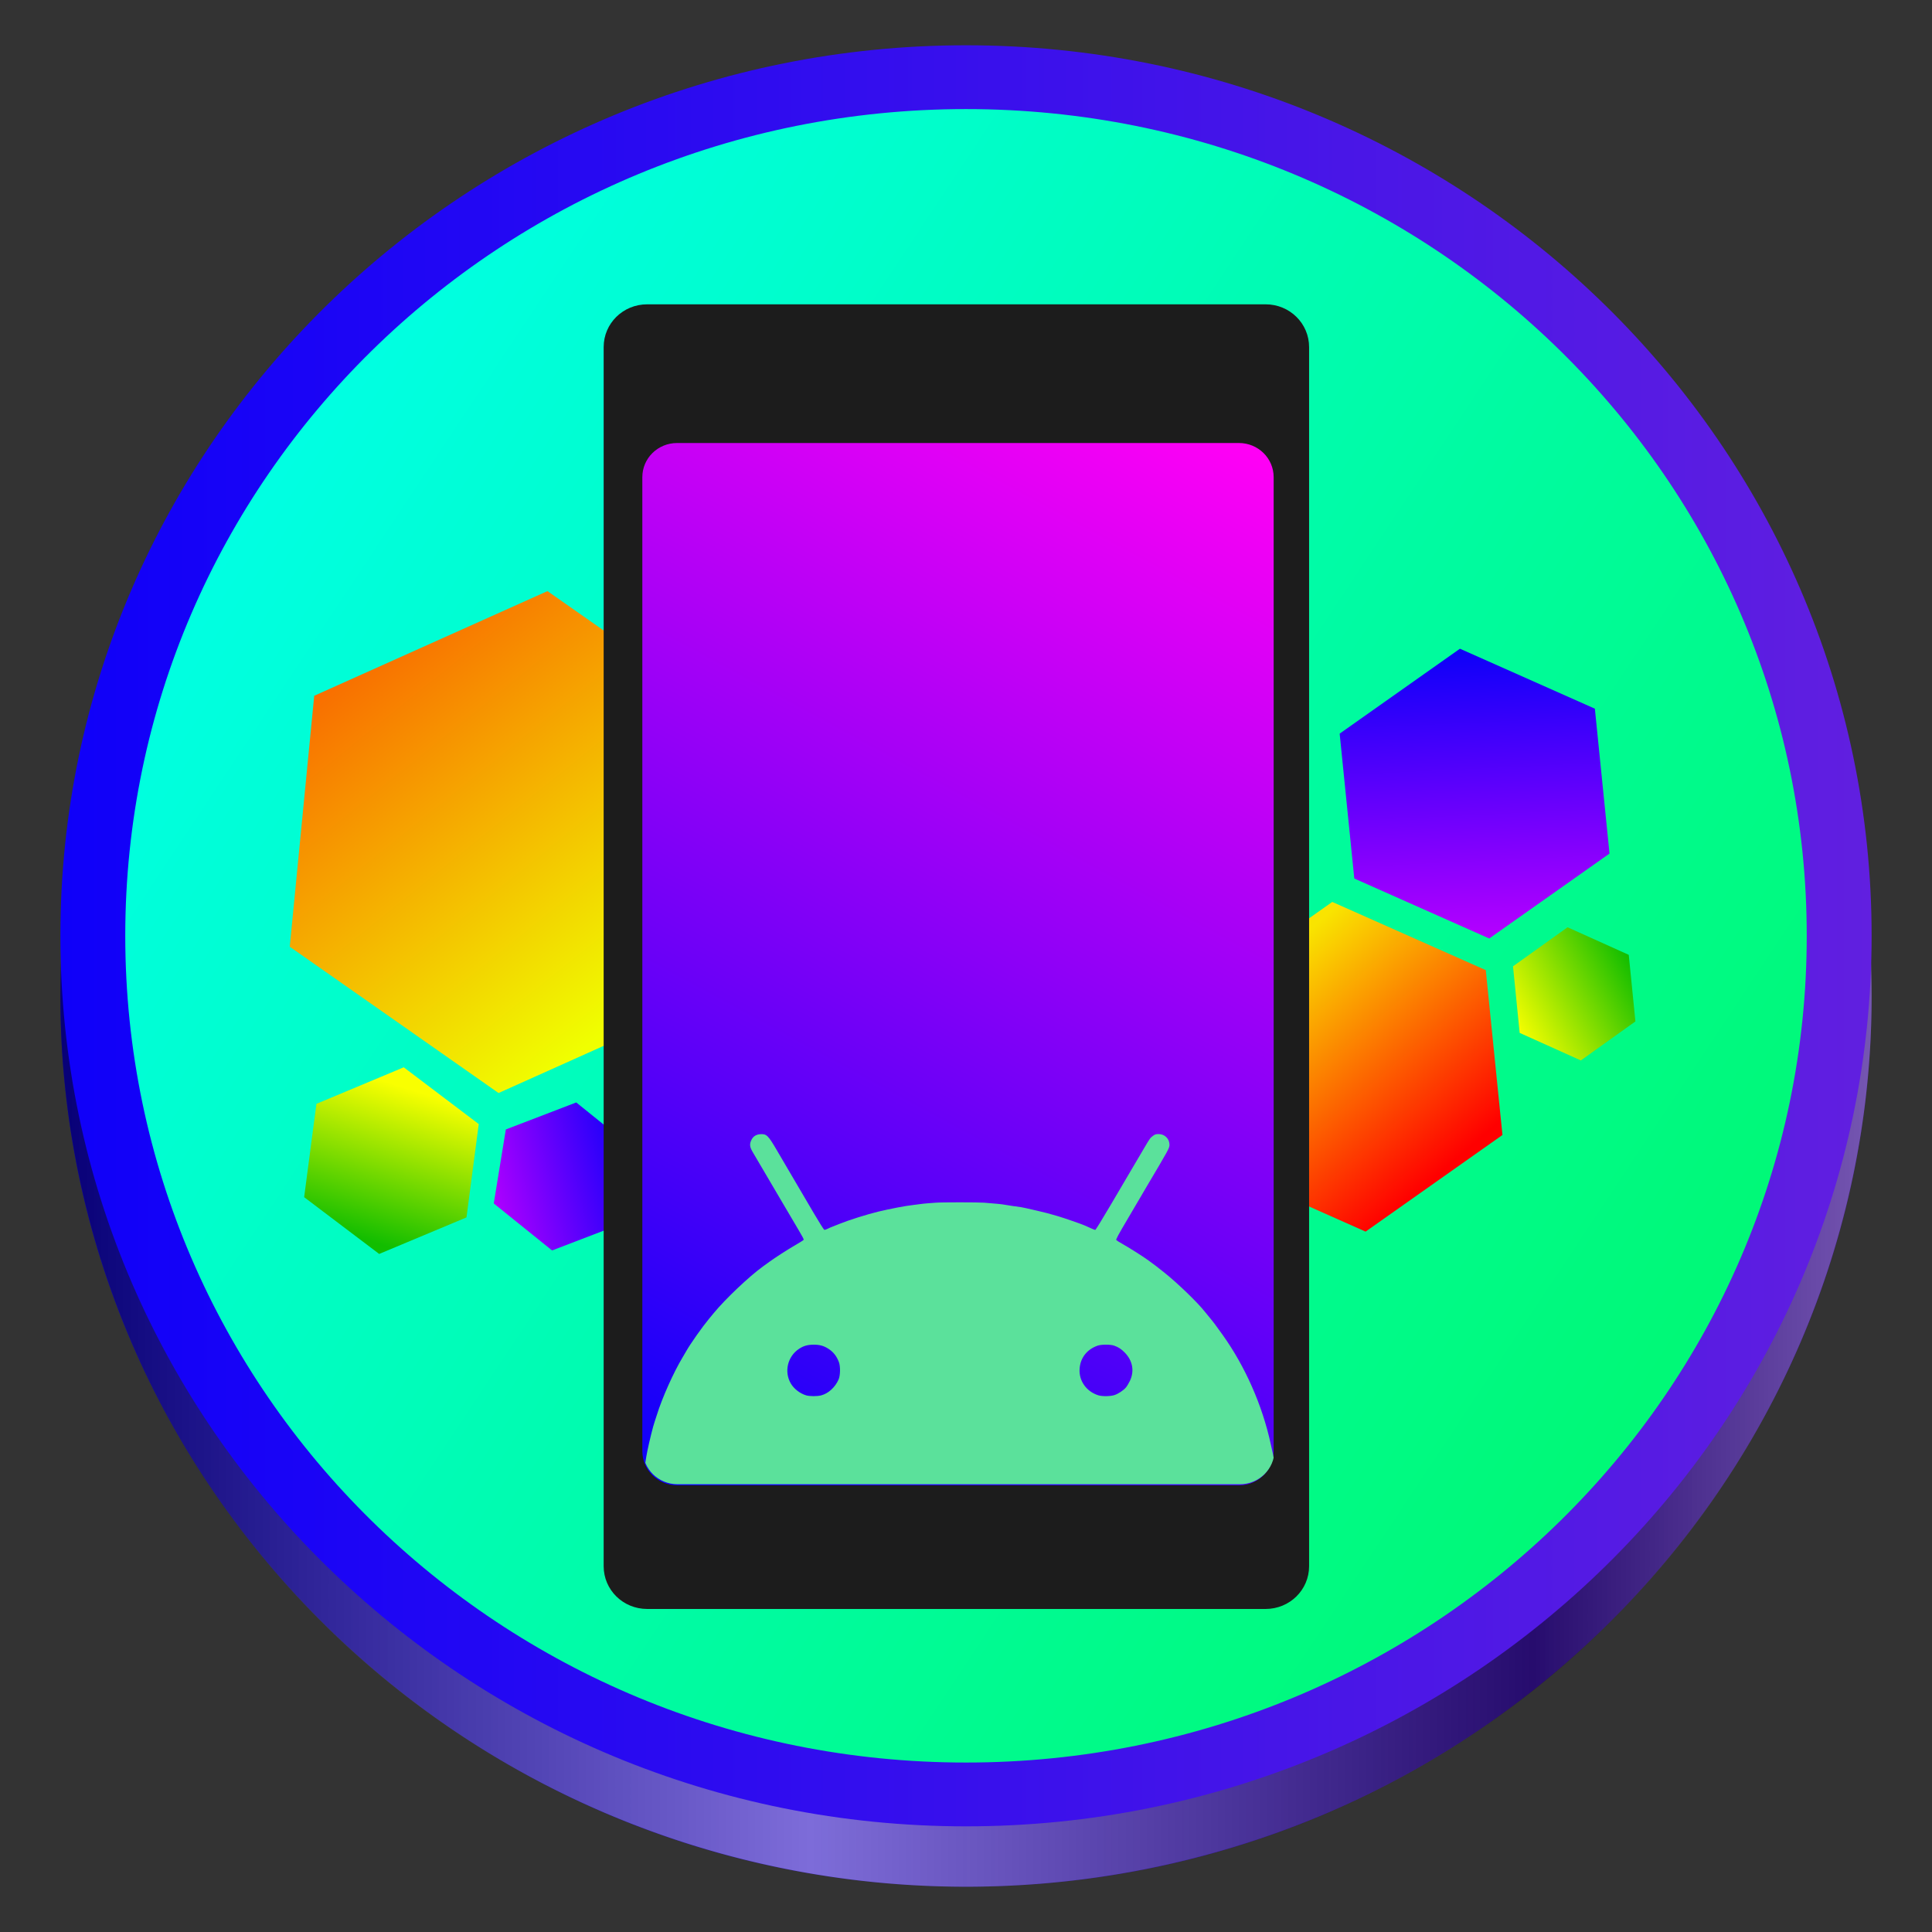 <?xml version="1.0" encoding="UTF-8" standalone="no"?>
<svg
   width="128"
   height="128"
   version="1"
   id="svg12"
   xmlns:xlink="http://www.w3.org/1999/xlink"
   xmlns="http://www.w3.org/2000/svg"
   xmlns:svg="http://www.w3.org/2000/svg">
  <rect width="100%" height="100%" fill="#333333" stroke="none"/>
  <defs
     id="defs16">
    <linearGradient
       id="linearGradient1553">
      <stop
         id="stop1549"
         offset="0"
         style="stop-color:#0c00c7;stop-opacity:1;" />
      <stop
         id="stop1551"
         offset="1"
         style="stop-color:#4d19b3;stop-opacity:1;" />
    </linearGradient>
    <linearGradient
       y2="89.222"
       x2="67.427"
       y1="117.878"
       x1="79.013"
       gradientTransform="matrix(0.261,0.213,-0.215,0.261,29.403,34.71)"
       gradientUnits="userSpaceOnUse"
       id="linearGradient1508"
       xlink:href="#linearGradient1520" />
    <linearGradient
       id="linearGradient1520">
      <stop
         style="stop-color:#12bd00;stop-opacity:1"
         offset="0"
         id="stop1516" />
      <stop
         style="stop-color:#f9ff00;stop-opacity:1"
         offset="1"
         id="stop1518" />
    </linearGradient>
    <linearGradient
       y2="120.107"
       x2="63.095"
       y1="89.491"
       x1="84.315"
       gradientTransform="matrix(0.215,0.106,-0.107,0.215,99.849,36.08)"
       gradientUnits="userSpaceOnUse"
       id="linearGradient1483"
       xlink:href="#linearGradient1520" />
    <linearGradient
       y2="118.093"
       x2="80.516"
       y1="87.362"
       x1="63.365"
       gradientTransform="matrix(0.475,0.232,-0.236,0.467,87.89,-12.199)"
       gradientUnits="userSpaceOnUse"
       id="linearGradient1458"
       xlink:href="#linearGradient1304" />
    <linearGradient
       id="linearGradient1304">
      <stop
         style="stop-color:#0f00f9;stop-opacity:1"
         offset="0"
         id="stop1300" />
      <stop
         style="stop-color:#b100ff;stop-opacity:1"
         offset="1"
         id="stop1302" />
    </linearGradient>
    <linearGradient
       gradientTransform="matrix(0.937,0,0,0.921,-32.635,-31.202)"
       gradientUnits="userSpaceOnUse"
       y2="101.208"
       x2="167.256"
       y1="101.208"
       x1="39.119"
       id="linearGradient1016"
       xlink:href="#linearGradient1014" />
    <linearGradient
       id="linearGradient1014">
      <stop
         id="stop1010"
         offset="0"
         style="stop-color:#0f00f9;stop-opacity:1" />
      <stop
         id="stop1012"
         offset="1"
         style="stop-color:#611fe0;stop-opacity:1" />
    </linearGradient>
    <clipPath
       id="clipPath943"
       clipPathUnits="userSpaceOnUse">
      <path
         style="fill:#5be19b;stroke-width:0.044"
         d="m 77.769,145.087 c -0.024,-0.045 -0.033,-0.092 -0.021,-0.105 0.013,-0.013 0.051,-0.296 0.086,-0.629 0.06,-0.574 0.177,-1.364 0.283,-1.898 0.147,-0.747 0.464,-2.047 0.565,-2.32 0.022,-0.06 0.104,-0.316 0.181,-0.569 0.418,-1.373 1.304,-3.39 2.028,-4.617 0.085,-0.144 0.215,-0.371 0.289,-0.503 0.331,-0.593 1.239,-1.904 1.781,-2.571 0.116,-0.143 0.29,-0.356 0.386,-0.475 0.914,-1.126 2.773,-2.919 3.846,-3.707 0.124,-0.091 0.343,-0.253 0.488,-0.361 0.457,-0.34 1.467,-1.002 2.067,-1.354 0.318,-0.187 0.6,-0.366 0.626,-0.397 0.049,-0.059 0.059,-0.042 -1.008,-1.881 -0.224,-0.385 -0.509,-0.878 -0.634,-1.094 -1.677,-2.906 -2.164,-3.748 -2.327,-4.028 -0.261,-0.447 -0.283,-0.672 -0.101,-1.028 0.134,-0.263 0.367,-0.408 0.685,-0.429 0.487,-0.031 0.612,0.093 1.296,1.284 0.277,0.481 0.68,1.181 0.895,1.554 0.75,1.297 1.256,2.174 2.007,3.479 0.426,0.74 0.786,1.319 0.826,1.327 0.039,0.008 0.153,-0.029 0.255,-0.082 0.101,-0.053 0.253,-0.122 0.338,-0.153 0.084,-0.031 0.35,-0.139 0.591,-0.239 0.714,-0.297 2.182,-0.768 3.064,-0.984 0.915,-0.224 2.206,-0.474 2.692,-0.521 0.084,-0.008 0.301,-0.037 0.481,-0.064 0.181,-0.027 0.466,-0.059 0.635,-0.072 0.169,-0.013 0.474,-0.036 0.678,-0.053 0.477,-0.039 3.32,-0.039 3.808,-7.9e-4 0.896,0.071 1.394,0.121 1.598,0.161 0.198,0.039 1.018,0.163 1.291,0.195 0.06,0.007 0.237,0.043 0.394,0.081 0.156,0.037 0.56,0.131 0.897,0.209 0.562,0.129 0.899,0.22 1.619,0.435 0.488,0.146 1.866,0.633 2.101,0.742 0.602,0.28 0.773,0.353 0.824,0.353 0.034,0 0.558,-0.863 1.189,-1.959 0.62,-1.077 1.261,-2.185 1.423,-2.462 0.318,-0.542 0.537,-0.921 1.204,-2.079 0.477,-0.829 0.498,-0.859 0.739,-1.035 0.141,-0.103 0.215,-0.125 0.422,-0.125 0.473,0 0.849,0.377 0.848,0.852 -5.3e-4,0.27 -0.021,0.31 -1.851,3.45 -0.129,0.222 -0.278,0.482 -0.332,0.578 -0.053,0.096 -0.535,0.93 -1.07,1.852 -0.784,1.35 -0.963,1.689 -0.922,1.739 0.028,0.034 0.232,0.164 0.451,0.289 0.491,0.278 1.656,1.028 2.041,1.314 0.589,0.437 0.681,0.508 1.31,1.021 1.022,0.832 2.576,2.361 3.141,3.091 0.067,0.087 0.241,0.303 0.385,0.48 0.318,0.389 0.459,0.581 1.015,1.373 1.774,2.527 3.117,5.624 3.778,8.711 0.072,0.337 0.151,0.701 0.175,0.81 0.063,0.282 0.169,1.04 0.22,1.576 0.024,0.253 0.062,0.538 0.083,0.634 0.026,0.114 0.024,0.194 -0.006,0.23 -0.037,0.044 -4.943,0.055 -24.877,0.055 -24.204,0 -24.833,-0.002 -24.875,-0.082 z m 13.997,-7.093 c 0.56,-0.145 1.096,-0.644 1.367,-1.273 0.136,-0.315 0.149,-1.036 0.025,-1.377 -0.174,-0.479 -0.439,-0.823 -0.83,-1.076 -0.364,-0.235 -0.678,-0.324 -1.148,-0.324 -0.474,0 -0.798,0.093 -1.149,0.328 -0.909,0.611 -1.193,1.838 -0.644,2.784 0.244,0.42 0.715,0.789 1.192,0.935 0.282,0.086 0.864,0.088 1.186,0.005 z m 23.012,-0.02 c 0.294,-0.093 0.72,-0.379 0.912,-0.614 0.084,-0.103 0.224,-0.341 0.312,-0.53 0.364,-0.788 0.212,-1.615 -0.416,-2.265 -0.267,-0.276 -0.49,-0.424 -0.82,-0.543 -0.296,-0.107 -1.007,-0.106 -1.307,0.001 -0.838,0.301 -1.348,0.97 -1.409,1.846 -0.067,0.961 0.534,1.825 1.475,2.122 0.299,0.094 0.928,0.086 1.254,-0.017 z"
         id="path945" />
    </clipPath>
    <linearGradient
       gradientUnits="userSpaceOnUse"
       y2="67.872"
       x2="122.322"
       y1="138.164"
       x1="83.508"
       id="linearGradient990"
       xlink:href="#linearGradient2207"
       gradientTransform="matrix(0.983,0,0,0.967,-37.422,-35.819)" />
    <linearGradient
       id="linearGradient2207">
      <stop
         id="stop2203"
         offset="0"
         style="stop-color:#0f00f9;stop-opacity:1" />
      <stop
         id="stop2205"
         offset="1"
         style="stop-color:#ff00f5;stop-opacity:1" />
    </linearGradient>
    <linearGradient
       y2="101.763"
       x2="89.133"
       y1="90.46"
       x1="61.485"
       gradientTransform="matrix(0.54,0.264,-0.268,0.531,78.213,-3.032)"
       gradientUnits="userSpaceOnUse"
       id="linearGradient1433"
       xlink:href="#linearGradient1526" />
    <linearGradient
       id="linearGradient1526">
      <stop
         style="stop-color:#f9e400;stop-opacity:1"
         offset="0"
         id="stop1522" />
      <stop
         style="stop-color:#ff0000;stop-opacity:1"
         offset="1"
         id="stop1524" />
    </linearGradient>
    <linearGradient
       gradientTransform="matrix(0.848,-0.345,0.351,0.834,-62.411,-5.444)"
       gradientUnits="userSpaceOnUse"
       y2="118.055"
       x2="72.434"
       y1="86.094"
       x1="62.772"
       id="linearGradient1408"
       xlink:href="#linearGradient1514" />
    <linearGradient
       id="linearGradient1514">
      <stop
         id="stop1510"
         offset="0"
         style="stop-color:#f96900;stop-opacity:1" />
      <stop
         id="stop1512"
         offset="1"
         style="stop-color:#f0ff00;stop-opacity:1" />
    </linearGradient>
    <linearGradient
       y2="120.107"
       x2="63.095"
       y1="89.491"
       x1="84.315"
       gradientTransform="matrix(0.202,0.176,-0.178,0.203,41.179,44.444)"
       gradientUnits="userSpaceOnUse"
       id="linearGradient1483-2"
       xlink:href="#linearGradient1304" />
    <linearGradient
       gradientUnits="userSpaceOnUse"
       y2="74.157"
       x2="52.463"
       y1="135.734"
       x1="146.793"
       id="linearGradient1002"
       xlink:href="#linearGradient1593"
       gradientTransform="matrix(0.983,0,0,0.967,-37.422,-35.819)" />
    <linearGradient
       id="linearGradient1593">
      <stop
         id="stop1589"
         offset="0"
         style="stop-color:#00f977;stop-opacity:1" />
      <stop
         id="stop1591"
         offset="1"
         style="stop-color:#00ffe3;stop-opacity:1" />
    </linearGradient>
    <linearGradient
       xlink:href="#linearGradient1553"
       id="linearGradient868"
       gradientUnits="userSpaceOnUse"
       gradientTransform="matrix(0.937,0,0,0.921,-32.635,-27.201)"
       x1="39.119"
       y1="101.208"
       x2="167.256"
       y2="101.208" />
    <linearGradient
       xlink:href="#linearGradient17"
       id="linearGradient5"
       x1="-104.643"
       y1="176.512"
       x2="3.357"
       y2="176.512"
       gradientUnits="userSpaceOnUse"
       gradientTransform="matrix(1.111,0,0,1.093,120.27,-126.856)" />
    <linearGradient
       id="linearGradient17"
       gradientUnits="userSpaceOnUse"
       x1="0"
       y1="269.463"
       x2="118.926"
       y2="269.463"
       gradientTransform="matrix(1,0,0,0.983,-118,-175.033)">
      <stop
         offset="0"
         stop-color="#e5a50a"
         id="stop14"
         style="stop-color:#000000;stop-opacity:1;" />
      <stop
         offset="0.414"
         stop-color="#fbdf9b"
         id="stop15"
         style="stop-color:#ffffff;stop-opacity:1;" />
      <stop
         offset="0.813"
         stop-color="#e5a50a"
         id="stop16"
         style="stop-color:#000000;stop-opacity:1;" />
      <stop
         offset="1"
         stop-color="#f8ca5b"
         id="stop17"
         style="stop-color:#b2b2b2;stop-opacity:1;" />
    </linearGradient>
  </defs>
  <path
     style="color:#000000;font-style:normal;font-variant:normal;font-weight:normal;font-stretch:normal;font-size:medium;line-height:normal;font-family:sans-serif;font-variant-ligatures:normal;font-variant-position:normal;font-variant-caps:normal;font-variant-numeric:normal;font-variant-alternates:normal;font-variant-east-asian:normal;font-feature-settings:normal;font-variation-settings:normal;text-indent:0;text-align:start;text-decoration-line:none;text-decoration-style:solid;text-decoration-color:#000000;letter-spacing:normal;word-spacing:normal;text-transform:none;writing-mode:lr-tb;direction:ltr;text-orientation:mixed;dominant-baseline:auto;baseline-shift:baseline;text-anchor:start;white-space:normal;shape-padding:0;shape-margin:0;inline-size:0;clip-rule:nonzero;display:inline;overflow:visible;visibility:visible;isolation:auto;mix-blend-mode:normal;color-interpolation:sRGB;color-interpolation-filters:linearRGB;solid-color:#000000;solid-opacity:1;vector-effect:none;fill:url(#linearGradient868);fill-opacity:1;fill-rule:nonzero;stroke:none;stroke-width:1.102;stroke-linecap:round;stroke-linejoin:miter;stroke-miterlimit:5.7;stroke-dasharray:none;stroke-dashoffset:35.351;stroke-opacity:1;-inkscape-stroke:none;color-rendering:auto;image-rendering:auto;shape-rendering:auto;text-rendering:auto;enable-background:accumulate;stop-color:#000000"
     d="M 64,7 C 30.888,7 4,33.44 4,66 4,98.56 30.888,125 64,125 97.112,125 124,98.56 124,66 124,33.44 97.112,7 64,7 Z"
     id="path832-6-7" />
  <path
     id="circle2-6"
     style="opacity:0.4;fill:url(#linearGradient5);stroke-width:0.343"
     d="M 124,66 A 60,59 0 0 1 64,125 60,59 0 0 1 4,66 60,59 0 0 1 64,7 60,59 0 0 1 124,66 Z" />
  <path
     id="path832"
     style="baseline-shift:baseline;display:inline;overflow:visible;vector-effect:none;fill:url(#linearGradient1002);stroke-width:1.102;enable-background:accumulate;stop-color:#000000"
     d="M 119.797,62 A 55.797,54.867 0 0 1 64,116.867 55.797,54.867 0 0 1 8.203,62 55.797,54.867 0 0 1 64,7.133 55.797,54.867 0 0 1 119.797,62 Z" />
  <path
     style="fill:url(#linearGradient1483-2);fill-opacity:1;stroke:none;stroke-width:0.574;stroke-linecap:round;stroke-linejoin:miter;stroke-miterlimit:4;stroke-dasharray:2.296, 1.148, 0.574, 1.148;stroke-dashoffset:0;stroke-opacity:1"
     id="path1400-6-9-3-7"
     d="m 41.241,81.056 -4.664,1.789 -3.864,-3.113 0.8,-4.903 4.664,-1.789 3.864,3.113 z" />
  <path
     style="fill:url(#linearGradient1408);fill-opacity:1;stroke:none;stroke-width:1.944;stroke-linecap:round;stroke-linejoin:miter;stroke-miterlimit:4;stroke-dasharray:7.774, 3.887, 1.944, 3.887;stroke-dashoffset:0;stroke-opacity:1"
     id="path1400"
     d="M 50.103,48.856 48.483,65.482 33.031,72.416 19.198,62.723 20.818,46.097 36.271,39.163 Z" />
  <path
     style="fill:url(#linearGradient1433);fill-opacity:1;stroke:none;stroke-width:1.277;stroke-linecap:round;stroke-linejoin:miter;stroke-miterlimit:4;stroke-dasharray:5.109, 2.554, 1.277, 2.554;stroke-dashoffset:0;stroke-opacity:1"
     id="path1400-6"
     d="m 99.541,75.197 -9.067,6.401 -10.171,-4.521 -1.104,-10.922 9.067,-6.401 10.171,4.521 z" />
  <path
     id="rect815-3"
     style="baseline-shift:baseline;display:inline;overflow:visible;vector-effect:none;fill:#1c1c1c;stroke-width:1.102;enable-background:accumulate;stop-color:#000000"
     d="m 42.876,20.162 h 40.973 c 1.597,0 2.882,1.264 2.882,2.834 v 80.768 c 0,1.57 -1.285,2.834 -2.882,2.834 H 42.876 c -1.597,0 -2.882,-1.264 -2.882,-2.834 V 22.996 c 0,-1.57 1.285,-2.834 2.882,-2.834 z" />
  <path
     id="rect815-35"
     style="baseline-shift:baseline;display:inline;overflow:visible;vector-effect:none;fill:url(#linearGradient990);stroke-width:1.102;enable-background:accumulate;stop-color:#000000"
     d="M 44.858,29.351 H 82.081 c 1.276,0 2.302,1.01 2.302,2.264 v 64.527 c 0,1.254 -1.027,2.264 -2.302,2.264 H 44.858 c -1.276,0 -2.302,-1.01 -2.302,-2.264 V 31.615 c 0,-1.254 1.027,-2.264 2.302,-2.264 z" />
  <path
     id="rect815"
     clip-path="url(#clipPath943)"
     style="baseline-shift:baseline;display:inline;overflow:visible;vector-effect:none;fill:#5be19b;enable-background:accumulate;stop-color:#000000"
     transform="matrix(0.844,0,0,0.829,-23.044,-21.951)"
     d="m 80.495,61.848 h 44.127 c 1.512,0 2.73,1.217 2.73,2.73 v 77.791 c 0,1.512 -1.217,2.73 -2.73,2.73 H 80.495 c -1.512,0 -2.73,-1.217 -2.73,-2.73 V 64.577 c 0,-1.512 1.217,-2.73 2.73,-2.73 z" />
  <path
     style="fill:url(#linearGradient1016);stroke-width:1.102;stroke-linecap:round;stroke-miterlimit:5.7;stroke-dashoffset:35.351"
     d="M 64,3 C 30.888,3 4,29.44 4,62 4,94.56 30.888,121 64,121 97.112,121 124,94.56 124,62 124,29.44 97.112,3 64,3 Z m 0,4.227 c 30.788,0 55.701,24.498 55.701,54.773 0,30.275 -24.913,54.773 -55.701,54.773 -30.788,0 -55.701,-24.498 -55.701,-54.773 C 8.299,31.725 33.212,7.227 64,7.227 Z"
     id="path832-6" />
  <path
     style="fill:url(#linearGradient1458);fill-opacity:1;stroke:none;stroke-width:1.122;stroke-linecap:round;stroke-linejoin:miter;stroke-miterlimit:4;stroke-dasharray:4.49, 2.245, 1.122, 2.245;stroke-dashoffset:0;stroke-opacity:1"
     id="path1400-6-9"
     d="m 106.634,56.551 -7.969,5.626 -8.939,-3.973 -0.97,-9.599 7.969,-5.626 8.939,3.973 z" />
  <path
     style="fill:url(#linearGradient1483);fill-opacity:1;stroke:none;stroke-width:0.512;stroke-linecap:round;stroke-linejoin:miter;stroke-miterlimit:4;stroke-dasharray:2.05, 1.025, 0.512, 1.025;stroke-dashoffset:0;stroke-opacity:1"
     id="path1400-6-9-3"
     d="m 108.349,67.672 -3.614,2.585 -4.054,-1.826 -0.44,-4.411 3.614,-2.585 4.054,1.826 z" />
  <path
     style="fill:url(#linearGradient1508);fill-opacity:1;stroke:none;stroke-width:0.721;stroke-linecap:round;stroke-linejoin:miter;stroke-miterlimit:4;stroke-dasharray:2.883, 1.442, 0.721, 1.442;stroke-dashoffset:0;stroke-opacity:1"
     id="path1400-6-9-3-2"
     d="m 30.905,80.656 -5.784,2.421 -4.97,-3.762 0.814,-6.183 5.784,-2.421 4.97,3.762 z" />
</svg>
